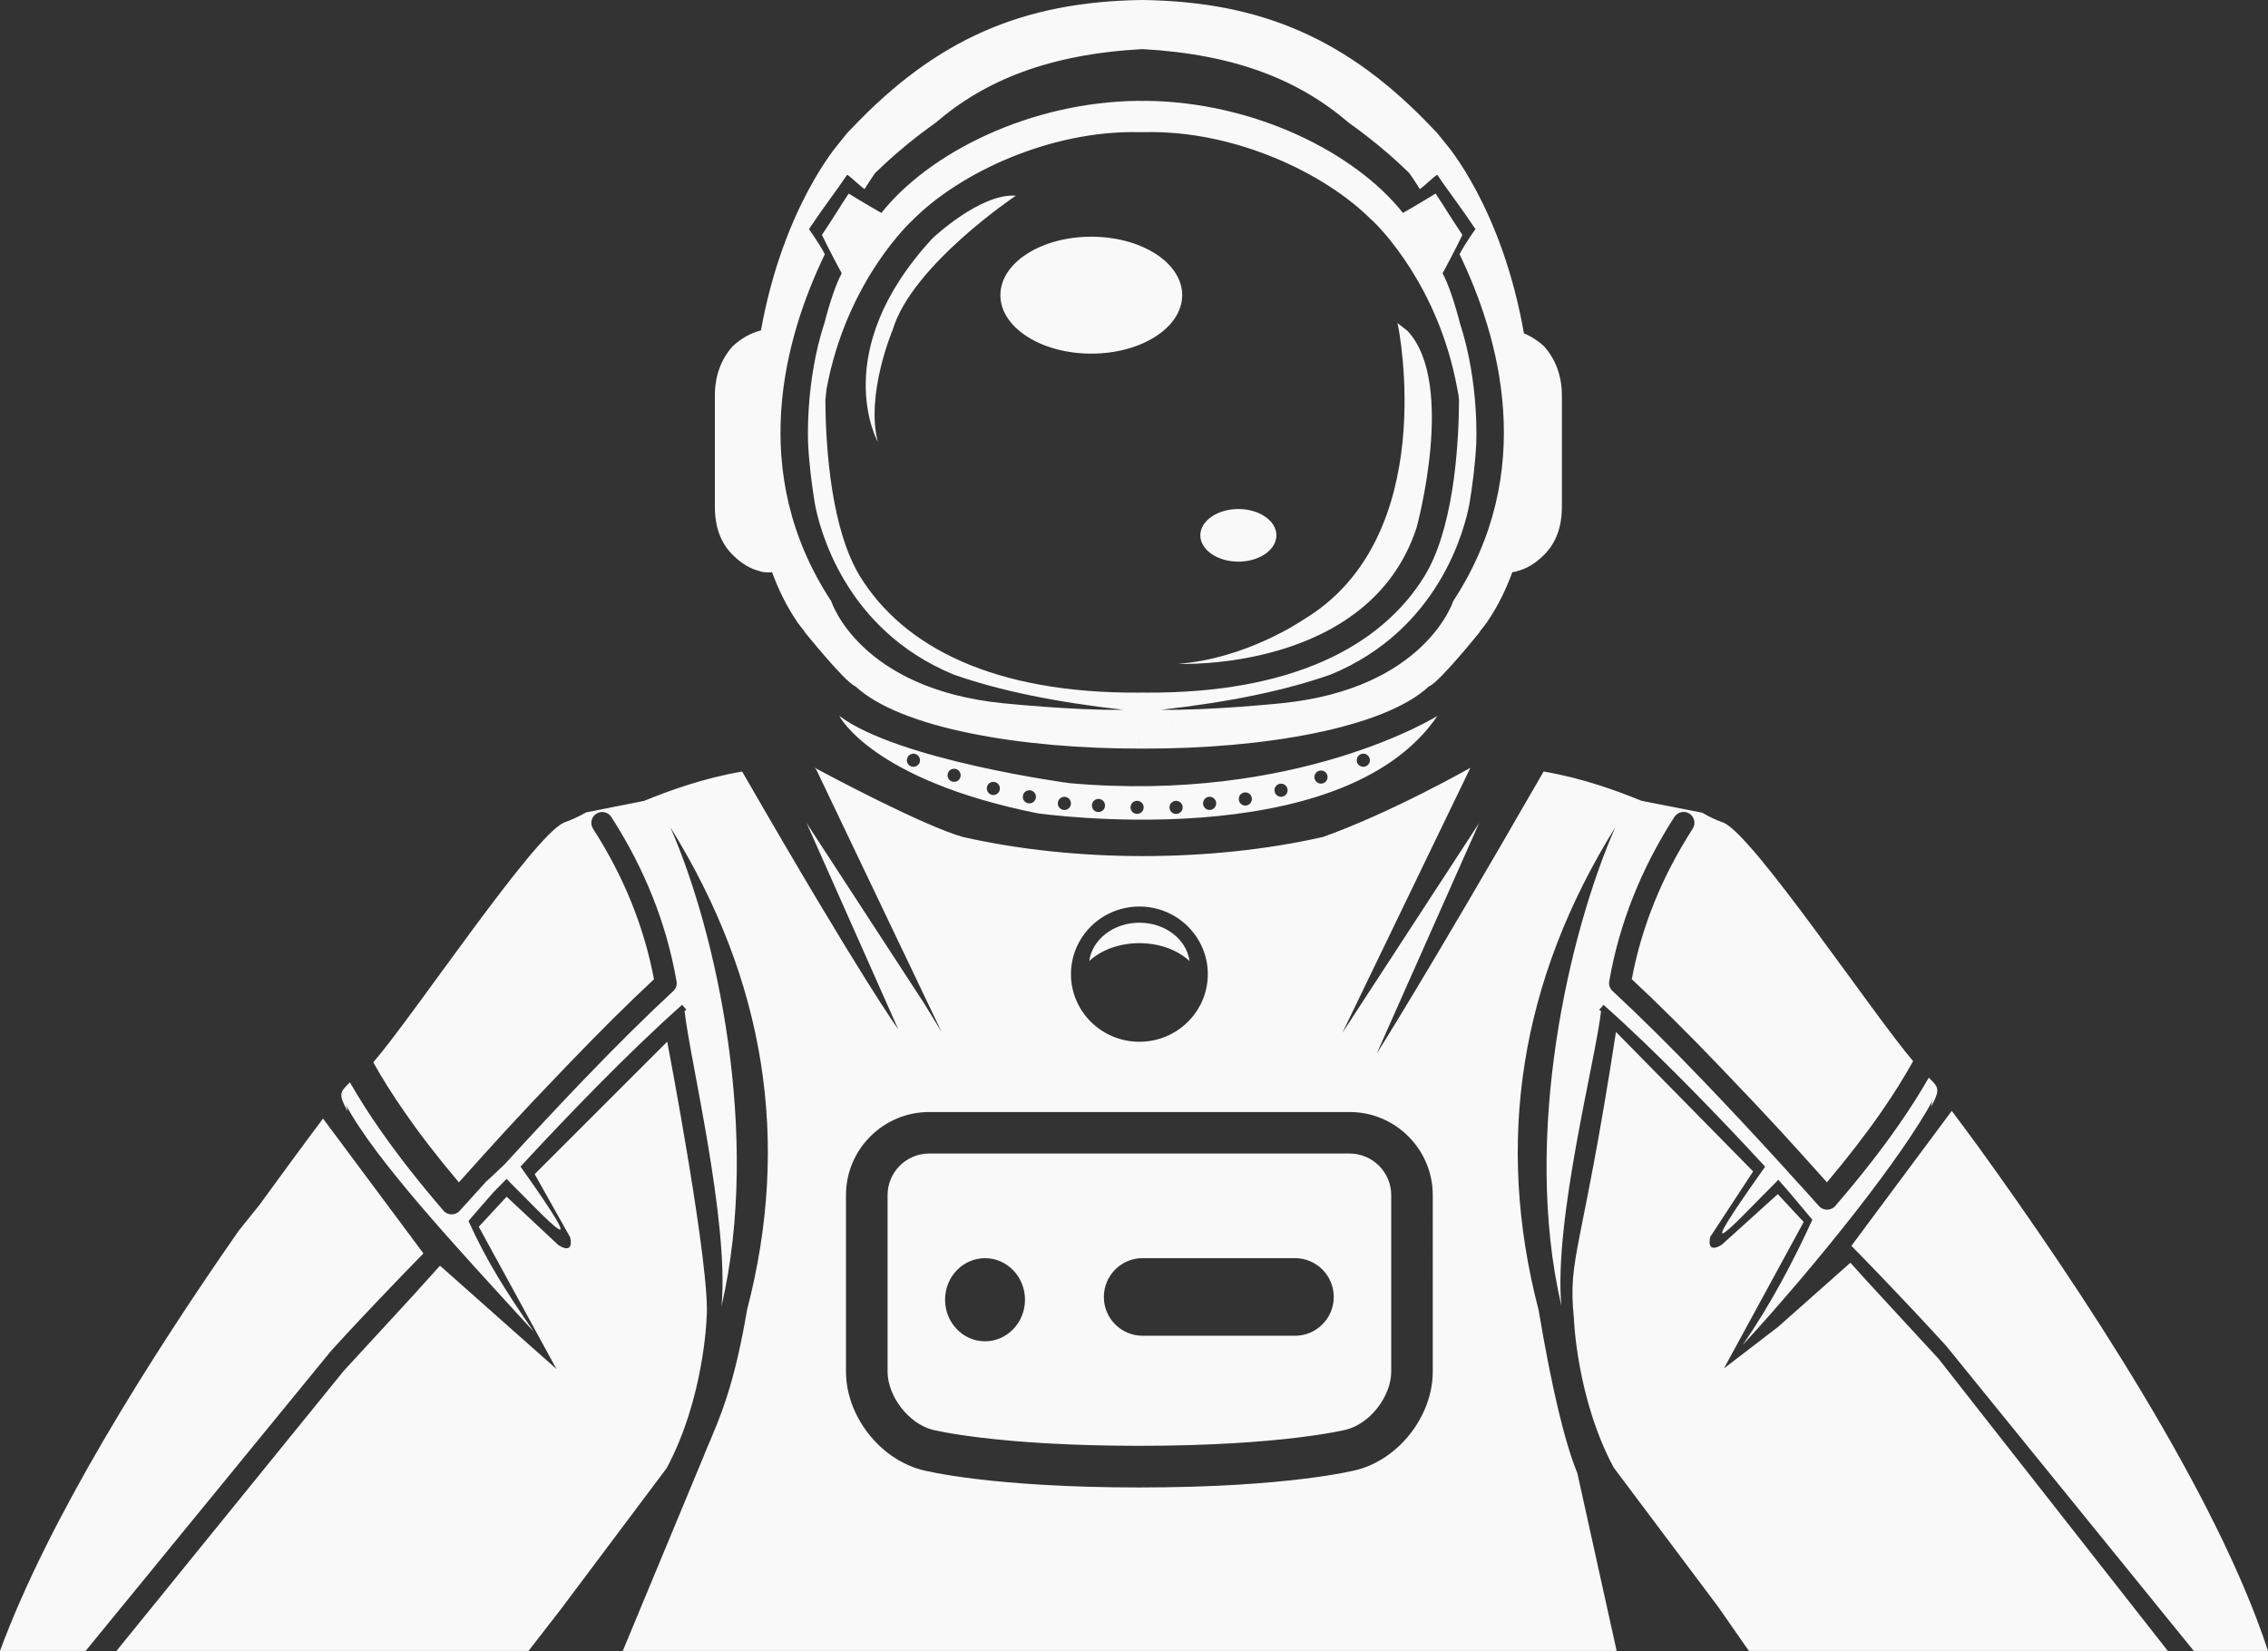<svg version="1.1" id="图层_1" x="0px" y="0px" width="210.359px" height="153.139px" viewBox="0 0 210.359 153.139" enable-background="new 0 0 210.359 153.139" xml:space="preserve" xmlns="http://www.w3.org/2000/svg" xmlns:xlink="http://www.w3.org/1999/xlink" xmlns:xml="http://www.w3.org/XML/1998/namespace">
  <rect x="0" y="0" width="210.359" height="153.139" fill="#333333" stroke="none"/>
  <path fill="#F9F9F9" d="M114.861,52.096c1.947,0,3.527-1.097,3.527-2.443c0-1.341-1.58-2.438-3.527-2.438
	c-1.945,0-3.531,1.099-3.531,2.438C111.33,51,112.916,52.096,114.861,52.096z M86.487,22.11
	c-9.743,10.542-5.071,18.876-5.071,18.876c-1.139-4.451,1.374-10.37,1.374-10.37c1.782-6.015,11.433-12.464,11.433-12.464
	C90.918,17.903,86.487,22.11,86.487,22.11z M130.545,30.69l-0.934-0.729l0.063,0.272c0,0,4.043,19.645-8.846,27.283
	c0,0-5.205,3.584-11.553,4.058c0,0,17.682,0.805,22.104-12.593C131.381,48.982,135.09,35.524,130.545,30.69z M101.22,21.956
	c-4.653,0-8.433,2.421-8.433,5.421c0,2.995,3.777,5.425,8.433,5.425c4.659,0,8.43-2.43,8.43-5.425
	C109.65,24.377,105.879,21.956,101.22,21.956z M70.494,52.983c0.001,0,0.007,0.021,0.008,0.021c0.184,0.049,0.387,0.074,0.568,0.085
	c0.013,0,0.026,0.003,0.038,0.003v-0.003c0.262,0.019,0.469,0.003,0.469,0.003v-0.106c0.6,1.646,1.367,3.243,2.364,4.696
	l-0.028-0.013c0,0,0.036,0.039,0.083,0.096c0.193,0.282,0.42,0.538,0.632,0.81l-0.038-0.003c0,0,3.714,4.615,4.702,5.074
	c0.015,0.001,0.02,0,0.033,0c4.16,3.896,15.396,5.821,26.569,5.791c0.016,0,0.031,0,0.049,0c0.014,0,0.027,0,0.043,0
	c11.176,0.03,22.408-1.896,26.572-5.791c0.01,0,0.018,0.001,0.033,0c0.988-0.459,4.699-5.074,4.699-5.074l-0.041,0.003
	c0.215-0.271,0.438-0.525,0.635-0.81c0.045-0.057,0.082-0.096,0.082-0.096l-0.027,0.013c0.984-1.431,1.742-3,2.336-4.617
	c0.135-0.015,0.268-0.023,0.395-0.061c0,0,0.01-0.021,0.014-0.021c0.871-0.205,1.723-0.706,2.541-1.525
	c1.094-1.096,1.641-2.575,1.641-4.448V36.704c0-1.804-0.547-3.323-1.641-4.572c-0.594-0.546-1.227-0.946-1.881-1.22
	c-2.025-11.607-7.209-17.537-7.209-17.537l-0.848-1.058c-0.145-0.151-0.291-0.292-0.438-0.439h0.01
	c-7.863-8.294-15.902-11.721-26.871-11.877c-0.018,0-0.029,0-0.043,0c-0.02,0-0.033,0-0.049,0
	c-10.971,0.156-19.009,3.583-26.87,11.877h0.003c-0.144,0.147-0.293,0.288-0.435,0.439l-0.848,1.058c0,0-5.109,5.835-7.168,17.273
	c-0.942,0.236-1.823,0.728-2.634,1.481c-1.094,1.249-1.639,2.771-1.639,4.572v10.305c0,1.873,0.545,3.354,1.639,4.448
	C68.768,52.277,69.617,52.778,70.494,52.983z M105.653,68.881c-0.043,0.003-0.092,0.003-0.135,0.005
	c0.043-0.002,0.092-0.005,0.141-0.02L105.653,68.881z M105.986,64.238c-0.016,0-0.029,0-0.043,0c-0.018,0-0.033,0-0.049,0
	c-0.1,0.007-0.199,0.007-0.303,0.007c-13.385,0.069-21.776-4.193-25.853-10.829c-0.05-0.083-0.101-0.165-0.149-0.255
	c-0.082-0.144-0.153-0.285-0.233-0.432c-2.468-4.713-2.787-12.286-2.801-15.627c0.033-0.362,0.068-0.688,0.105-1.001
	c1.876-10.179,7.99-15.688,7.99-15.688c4.339-4.38,12.733-8.318,20.938-8.157c0.106,0,0.204,0,0.305,0v0.005
	c0.016,0,0.027,0,0.049,0c0.014,0,0.023,0,0.043,0v-0.005c0.102,0,0.199,0,0.305,0c8.203-0.161,16.598,3.777,20.939,8.157
	c0.01,0,0.012,0,0.02-0.006c0.711,0.676,6.166,6.113,7.912,15.63c0.041,0.219,0.078,0.412,0.113,0.606
	c0.016,0.155,0.035,0.292,0.051,0.459c-0.012,3.341-0.33,10.914-2.801,15.627c-0.078,0.146-0.152,0.288-0.238,0.432
	c-0.047,0.09-0.094,0.172-0.148,0.255c-4.072,6.636-12.465,10.898-25.848,10.829C106.185,64.244,106.088,64.244,105.986,64.238z
	 M108.703,67.284c-0.047,0-0.096,0.006-0.141,0.011c0.047-0.005,0.096-0.017,0.143-0.022L108.703,67.284z M75.031,21.254
	c1.499-2.242,2.602-3.63,3.545-5.047c0.379,0.232,1.271,1.123,1.611,1.331c0.84-1.325,1.025-1.539,1.025-1.539
	c-0.037,0.063,0.333-0.324,1.052-0.981c0.941-0.866,2.485-2.193,4.497-3.617c4.614-3.97,10.526-6.363,19.182-6.847
	c8.645,0.481,14.561,2.877,19.176,6.847c2.006,1.424,3.555,2.751,4.5,3.617c0.715,0.657,1.088,1.047,1.043,0.981
	c0,0,0.191,0.214,1.031,1.539c0.34-0.208,1.229-1.099,1.609-1.331c0.947,1.417,2.051,2.805,3.549,5.047c0,0-0.973,1.341-1.477,2.33
	c3.703,7.677,7.279,20.189-0.596,32.185v0.006c0,0-2.578,8.103-15.904,9.453c0,0-6.734,0.69-11.061,0.606h-0.021
	c-0.063,0-0.121,0.013-0.188,0.013c0.051-0.006,0.098-0.013,0.146-0.02c6.287-0.703,11.506-1.79,15.678-3.259
	c10.125-4.172,12.449-13.604,12.863-15.838c0.285-1.713,0.533-3.641,0.627-5.495c0,0,0.32-5.636-1.498-11.228l0.006,0.03
	c-0.518-2.011-1.102-3.725-1.625-4.688c0.965-1.759,1.84-3.56,1.84-3.56c-1.498-2.248-1.537-2.418-2.488-3.834
	c-1.627,1.001-3.027,1.795-3.027,1.795c-4.443-5.604-13.805-10.294-23.838-10.396c-0.117,0-0.234,0.009-0.348,0.011
	c-0.119-0.002-0.234-0.011-0.353-0.011C95.554,9.457,86.197,14.146,81.75,19.751c0,0-1.403-0.794-3.034-1.795
	c-0.943,1.416-0.983,1.586-2.483,3.834c0,0,0.877,1.801,1.837,3.56c-0.524,0.965-1.107,2.679-1.621,4.688l0.002-0.03
	c-1.817,5.592-1.495,11.228-1.495,11.228c0.096,1.854,0.344,3.782,0.626,5.495c0.412,2.233,2.741,11.666,12.868,15.838
	c4.168,1.469,9.391,2.556,15.674,3.259c0.051,0.007,0.101,0.014,0.15,0.02c-0.066,0-0.125-0.013-0.193-0.013h-0.014
	C99.739,65.918,93,65.227,93,65.227c-13.321-1.353-15.9-9.453-15.9-9.453v-0.006c-7.878-11.993-4.297-24.508-0.597-32.185
	C75.999,22.594,75.031,21.254,75.031,21.254z M99.175,72.64c0,0-15.836-2.116-21.327-6.234c0,0,2.964,5.933,18.364,9.029
	c0,0,28.213,4.062,37.11-9.029C133.322,66.404,120.332,74.535,99.175,72.64z M84.723,71.125c-0.337,0-0.611-0.271-0.611-0.604
	c0-0.332,0.274-0.613,0.611-0.613s0.607,0.281,0.607,0.613C85.332,70.855,85.06,71.125,84.723,71.125z M88.494,72.522
	c-0.338,0-0.606-0.273-0.606-0.608c0-0.344,0.271-0.609,0.606-0.609s0.607,0.269,0.607,0.609
	C89.102,72.247,88.832,72.522,88.494,72.522z M92.134,73.743c-0.336,0-0.607-0.271-0.607-0.612c0-0.338,0.271-0.608,0.607-0.608
	c0.335,0,0.607,0.271,0.607,0.608C92.742,73.471,92.469,73.743,92.134,73.743z M95.477,74.52c-0.337,0-0.609-0.272-0.609-0.611
	c0-0.336,0.272-0.606,0.609-0.606c0.336,0,0.607,0.271,0.607,0.606C96.086,74.246,95.813,74.52,95.477,74.52z M98.72,75.131
	c-0.337,0-0.606-0.276-0.606-0.61c0-0.337,0.271-0.611,0.606-0.611c0.343,0,0.612,0.274,0.612,0.611
	C99.334,74.854,99.063,75.131,98.72,75.131z M101.884,75.325c-0.34,0-0.607-0.274-0.607-0.609c0-0.341,0.27-0.613,0.607-0.613
	c0.335,0,0.609,0.272,0.609,0.613C102.494,75.051,102.219,75.325,101.884,75.325z M126.445,69.907c0.34,0,0.613,0.281,0.613,0.613
	c0,0.334-0.273,0.604-0.613,0.604c-0.336,0-0.607-0.271-0.607-0.604C125.838,70.189,126.109,69.907,126.445,69.907z M122.523,71.47
	c0.338,0,0.611,0.271,0.611,0.609c0,0.339-0.273,0.608-0.611,0.608c-0.336,0-0.611-0.271-0.611-0.608S122.187,71.47,122.523,71.47z
	 M118.816,72.69c0.338,0,0.611,0.271,0.611,0.61c0,0.338-0.273,0.606-0.611,0.606c-0.334,0-0.607-0.271-0.607-0.606
	C118.209,72.962,118.482,72.69,118.816,72.69z M115.506,73.5c0.338,0,0.609,0.272,0.609,0.603c0,0.344-0.271,0.62-0.609,0.62
	s-0.607-0.276-0.607-0.62C114.896,73.774,115.168,73.5,115.506,73.5z M112.191,73.907c0.338,0,0.613,0.274,0.613,0.611
	c0,0.334-0.275,0.61-0.613,0.61c-0.334,0-0.607-0.276-0.607-0.61C111.584,74.183,111.857,73.907,112.191,73.907z M109.082,74.283
	c0.336,0,0.613,0.266,0.613,0.604c0,0.342-0.277,0.606-0.613,0.606c-0.338,0-0.609-0.267-0.609-0.606
	C108.472,74.549,108.744,74.283,109.082,74.283z M105.465,74.283c0.335,0,0.611,0.266,0.611,0.604c0,0.342-0.273,0.606-0.611,0.606
	c-0.334,0-0.607-0.267-0.607-0.606C104.856,74.549,105.131,74.283,105.465,74.283z M125.177,106.999h-39
	c-2.127,0-3.854,1.734-3.854,3.855v16.365c0,2.289,1.941,4.813,4.157,5.396c0.055,0.02,5.948,1.494,19.182,1.494
	c13.239,0,19.163-1.488,19.219-1.506c2.215-0.572,4.156-3.098,4.156-5.387v-16.365C129.037,108.734,127.306,106.999,125.177,106.999
	z M91.364,124.415c-2.049,0-3.709-1.729-3.709-3.857c0-2.133,1.66-3.854,3.709-3.854c2.045,0,3.705,1.723,3.705,3.854
	C95.069,122.687,93.408,124.415,91.364,124.415z M120.107,123.9H105.98c-1.984,0-3.596-1.607-3.596-3.6c0-1.986,1.611-3.6,3.596-3.6
	h14.127c1.99,0,3.6,1.611,3.6,3.6C123.707,122.292,122.097,123.9,120.107,123.9z M110.332,89.146
	c-0.27-2.004-2.246-3.559-4.652-3.559c-2.401,0-4.382,1.555-4.653,3.559c1.076-1.01,2.758-1.662,4.653-1.662
	C107.576,87.484,109.256,88.136,110.332,89.146z M109.285,88.079l0.01,0.029c-0.039,0.016-0.092,0.037-0.131,0.053
	C109.203,88.134,109.244,88.109,109.285,88.079z M30.707,125.304c1.647-1.814,3.446-3.738,6.508-6.92
	c0.703-0.734,1.391-1.441,2.059-2.121l-9.311-12.508c-1.952,2.59-4.021,5.439-5.88,7.982l-1.962,2.449
	c-8.293,11.9-17.645,26.771-22.122,38.951h7.94L30.707,125.304z M173.049,118.706l-1.422-1.58l-6.676,5.924l-5.053,3.881
	l7.395-13.584l-2.402-2.584l-5.188,4.688c-1.514,0.943-1.08-0.719-1.08-0.719l3.982-6.074L149.883,95.72
	c-3.164,20.559-4.48,20.793-3.906,26.527c0,0,0.238,7.441,3.697,13.883l9.648,12.861l2.893,4.146h38.855l-21.252-27.084
	L173.049,118.706z M65.535,122.292c0.434-4.354-3.649-25.672-3.649-25.672l-12.295,12.289l3.297,5.871c0,0,0.433,1.66-1.084,0.721
	l-4.813-4.498l-2.584,2.785l6.724,12.314l0.479,0.877l-1.382-1.221l-9.416-8.359l-2.576,2.855l-6.357,6.906l-21.08,25.977H47.49
	h1.53l2.999-3.871l9.813-13.084C65.296,129.738,65.535,122.292,65.535,122.292z M179.687,101.185
	c0.012-0.428-0.258-0.709-0.791-1.223c-0.018,0.029-0.037,0.063-0.055,0.092c-0.787,1.369-1.68,2.783-2.695,4.236
	c-1.646,2.377-3.607,4.881-5.881,7.521c-0.039,0.047-0.076,0.096-0.127,0.139c-0.412,0.367-1.053,0.338-1.422-0.074
	c-0.863-0.963-1.707-1.908-2.533-2.801l-0.414-0.461v-0.008c-0.109-0.115-0.215-0.23-0.328-0.352l-0.047-0.055
	c-2.668-2.924-5.137-5.568-7.402-7.926c-3.17-3.311-5.973-6.074-8.396-8.32c-0.262-0.219-0.396-0.574-0.34-0.93
	c0.928-5.332,2.943-10.418,6.043-15.247c0.309-0.47,0.934-0.605,1.396-0.306c0.469,0.298,0.607,0.924,0.305,1.396
	c-2.85,4.432-4.742,9.09-5.652,13.963c2.354,2.188,5.059,4.867,8.102,8.041c5.135,5.344,6.729,7.162,10.002,10.797
	c1.912-2.271,3.592-4.443,5.041-6.531c1.133-1.629,2.115-3.201,2.949-4.707c-3.846-4.521-14.777-20.887-17.561-22.11v-0.002
	c-0.721-0.252-1.391-0.571-2.025-0.949l-0.018,0.006l-5.58-1.094c-2.311-0.945-5.492-2.106-9.086-2.718
	c-11.293,19.621-15.479,26.162-15.479,26.162c7.367-16.586,9.5-21.388,9.5-21.388c-8.455,12.988-12.691,19.474-12.691,19.474
	l11.879-24.594c0,0-7.252,4.127-13.664,6.415c-10.422,2.367-22.988,2.371-33.422,0c-3.683-1.051-12.438-5.721-13.597-6.342
	c-0.019-0.023-0.045-0.048-0.068-0.071l0.025,0.048c-0.044-0.025-0.093-0.048-0.093-0.048l0.163,0.196l11.619,24.331l-1.634-2.68
	L74.811,76.34c0,0,1.124,2.531,8.495,19.115c0,0-3.228-4.367-14.469-23.887c-3.595,0.609-6.781,1.771-9.093,2.718l-5.384,1.07
	c-0.654,0.371-1.344,0.7-2.089,0.957v0.013c-2.805,1.235-13.88,17.85-17.648,22.211c0.823,1.48,1.785,3.01,2.896,4.604
	c1.443,2.088,3.125,4.264,5.043,6.531c3.27-3.635,4.863-5.453,9.998-10.797c3.048-3.174,5.745-5.852,8.098-8.041
	c-0.918-4.873-2.801-9.531-5.65-13.962c-0.305-0.472-0.168-1.098,0.307-1.396c0.468-0.302,1.09-0.164,1.388,0.307
	c3.105,4.827,5.124,9.913,6.047,15.245c0.063,0.355-0.076,0.713-0.339,0.932c-2.423,2.246-5.222,5.012-8.396,8.318
	c-2.204,2.297-4.61,4.871-7.197,7.707h-0.001l-1.63,1.537l-0.014-0.014c-0.046,0.047-0.092,0.105-0.14,0.152l-0.01,0.014h0.001
	c-0.78,0.854-1.572,1.73-2.383,2.631c-0.37,0.416-1.015,0.447-1.427,0.082c-0.046-0.049-0.087-0.09-0.125-0.141
	c-2.273-2.641-4.231-5.148-5.88-7.52c-1.039-1.486-1.951-2.936-2.752-4.33c-0.947,0.914-1.088,1.078-0.229,2.664
	c-0.004-0.166-0.061-0.375-0.188-0.654c2.757,5.18,10.187,13.166,17.461,21.111c-2.58-3.746-4.33-6.48-6.048-10.26
	c0.764-0.893,1.537-1.787,2.326-2.682l1.206-1.221c3.935,3.936,8.309,8.736,1.294-1.145c4.337-4.703,10.201-10.771,14.991-15.008
	l0.196,0.229l0.194,0.217l-0.162,0.146c0.46,4.342,4.144,19.412,3.426,27.354c3.674-15.85-0.479-34.691-4.752-44.419
	c8.823,14.208,11.192,29.13,7.114,44.791c-1.025,6.059-2.129,9.039-3.173,11.521h-0.001l-0.127,0.313
	c-0.187,0.426-0.361,0.848-0.537,1.262c-0.06,0.137-0.097,0.258-0.146,0.377l-7.541,18.146h92.186l-3.648-16.5
	c-1.197-2.936-2.377-7.928-3.59-15.115c-4.08-15.66-1.713-30.582,7.111-44.792c-4.268,9.729-8.682,28.536-5.002,44.385
	c-0.721-7.947,3.215-22.979,3.68-27.316l-0.162-0.146l0.197-0.217l0.197-0.23c4.785,4.238,10.652,10.305,14.99,15.01
	c-7.355,10.352-3.072,5.516,1.221,1.217l0.531,0.596c0.82,0.932,1.83,2.172,2.625,3.107c-1.719,3.773-3.881,7.879-6.457,11.621
	c7.273-7.945,14.914-17.607,17.666-22.783c-0.125,0.277-0.182,0.488-0.186,0.656C179.504,101.935,179.677,101.517,179.687,101.185z
	 M105.679,84.087c3.508,0,6.346,2.809,6.346,6.273c0,3.455-2.838,6.27-6.346,6.27c-3.507,0-6.347-2.814-6.347-6.27
	C99.334,86.896,102.173,84.087,105.679,84.087z M132.89,127.22c0,4.086-3.086,8.086-7.027,9.119
	c-0.26,0.064-6.379,1.633-20.203,1.633c-13.826,0-19.91-1.566-20.162-1.629c-3.941-1.037-7.032-5.037-7.032-9.123v-16.365
	c0-4.25,3.463-7.707,7.712-7.707h39.007c4.244,0,7.705,3.457,7.705,7.707V127.22L132.89,127.22z M181.027,103.042l-9.307,12.516
	c0.668,0.68,1.348,1.383,2.055,2.113c3.215,3.346,5.041,5.309,6.758,7.197l22.947,28.27h6.879
	c-4.734-14.535-17.398-33.68-26.949-46.885C182.611,105.165,181.81,104.081,181.027,103.042z" class="color c1"/>
</svg>